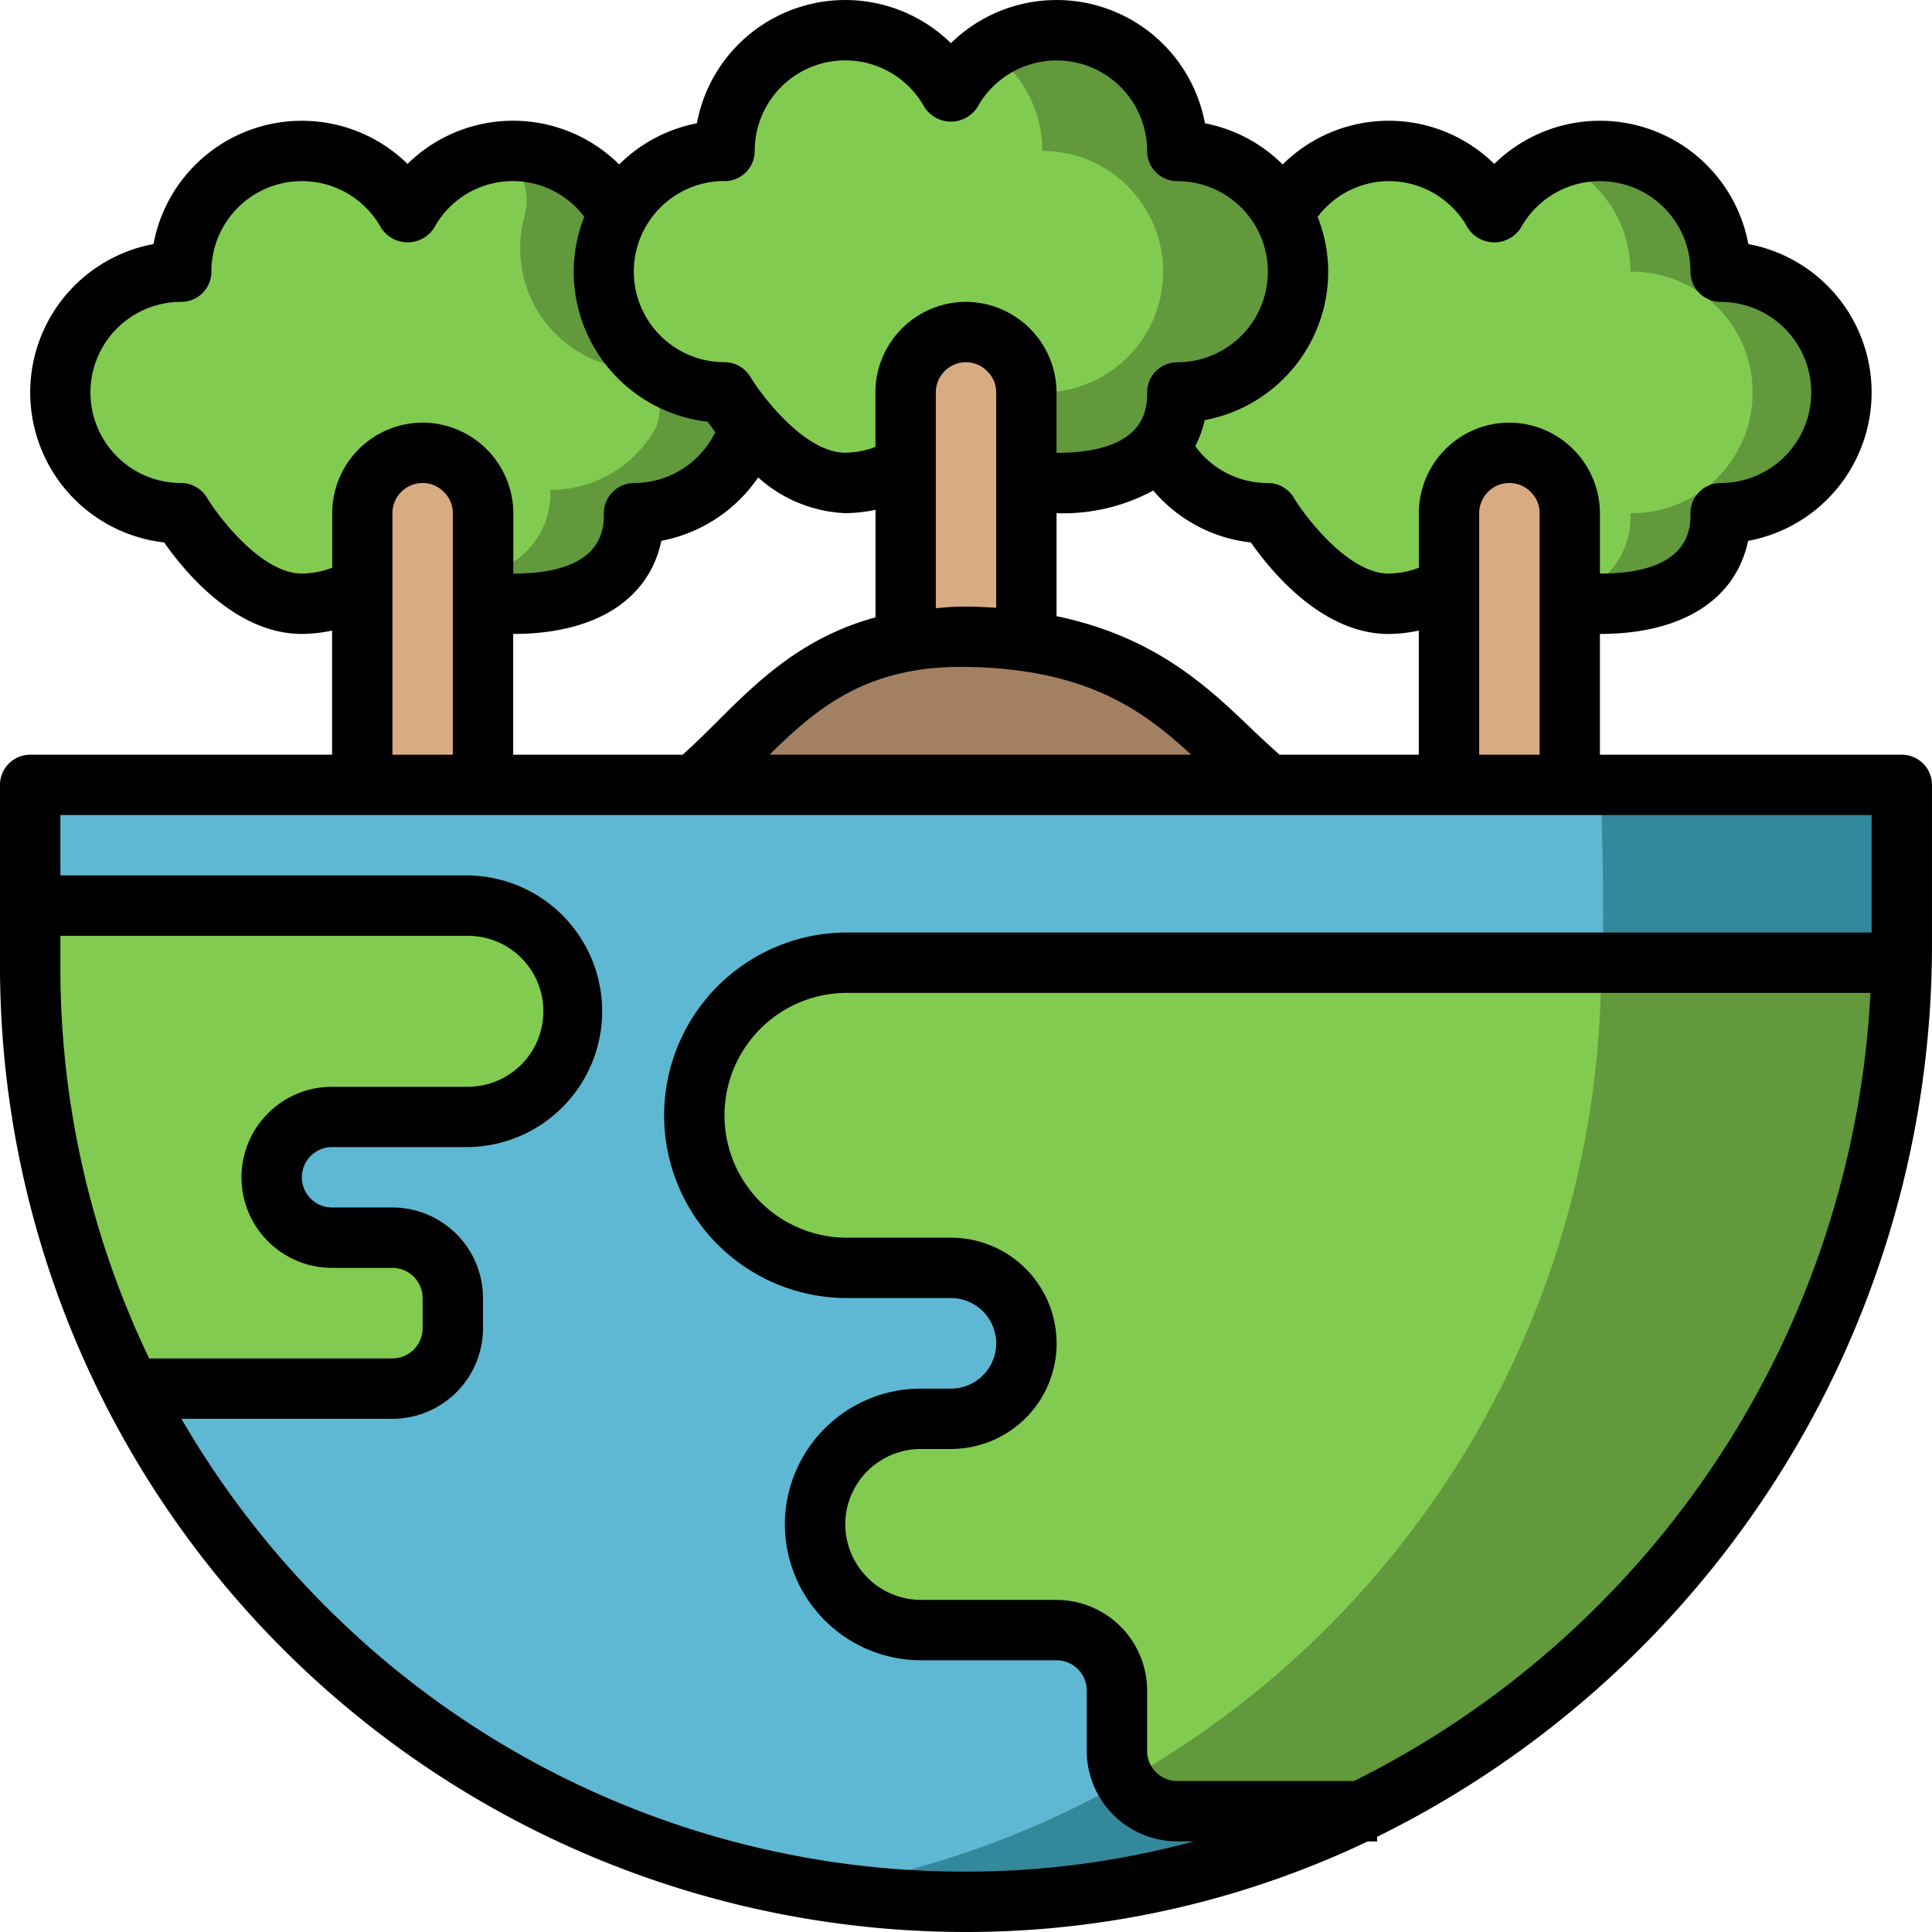 <svg id="ecosistema" xmlns="http://www.w3.org/2000/svg" width="104.188" height="104.188" viewBox="0 0 104.188 104.188">
  <path id="Trazado_626928" data-name="Trazado 626928" d="M88.117,31.89v.179a50.453,50.453,0,0,1-28.8,45.582H49.047A3.265,3.265,0,0,1,45.791,74.4V71.139a3.265,3.265,0,0,0-3.256-3.256H35.209a5.725,5.725,0,0,1-5.7-5.7,5.7,5.7,0,0,1,5.7-5.7h1.628a4.07,4.07,0,1,0,0-8.14H31.221a8.229,8.229,0,0,1,0-16.458Z" transform="translate(14.442 20.025)" fill="#81cc50"/>
  <path id="Trazado_626929" data-name="Trazado 626929" d="M101.932,26v9.589H45.446c-4.646,0-8.745,3.8-8.63,8.447a8.225,8.225,0,0,0,8.218,8.011H50.39a4.248,4.248,0,0,1,4.322,4.317,4.055,4.055,0,0,1-4.06,3.822H49.343A5.941,5.941,0,0,0,43.329,66.1a5.728,5.728,0,0,0,5.694,5.485H56.35a3.265,3.265,0,0,1,3.256,3.256v3.256a3.265,3.265,0,0,0,3.256,3.256H73.134a50.05,50.05,0,0,1-21.668,4.884A50.438,50.438,0,0,1,6.437,58.559h14.1A3.265,3.265,0,0,0,23.791,55.3V53.675a3.265,3.265,0,0,0-3.256-3.256H17.279a3.276,3.276,0,0,1-3.243-3.544,3.378,3.378,0,0,1,3.425-2.968H24.6A5.728,5.728,0,0,0,30.3,38.423a5.941,5.941,0,0,0-6.014-5.911H1V26H101.932Z" transform="translate(0.628 16.326)" fill="#5fb8d3"/>
  <path id="Trazado_626930" data-name="Trazado 626930" d="M69.261,26H53.029c.075,3.14.2,6.383.085,9.589H69.261Z" transform="translate(33.298 16.326)" fill="#34889b"/>
  <path id="Trazado_626931" data-name="Trazado 626931" d="M79.157,31.89v.179a50.453,50.453,0,0,1-28.8,45.582H40.086a3.277,3.277,0,0,1-1.27-.26,1.64,1.64,0,0,1-.374-.2,1.785,1.785,0,0,1-.342-.228,1.641,1.641,0,0,1-.309-.277,2.913,2.913,0,0,1-.212-.228c-.049-.065-.1-.114-.147-.179-.049-.081-.114-.179-.163-.26A50.4,50.4,0,0,0,62.942,32.069V31.89Z" transform="translate(23.403 20.025)" fill="#61993c"/>
  <path id="Trazado_626932" data-name="Trazado 626932" d="M46.516,60.628H56.789a50.05,50.05,0,0,1-21.668,4.884,51.029,51.029,0,0,1-8.091-.651,49.551,49.551,0,0,0,13.544-4.233c1.058-.5,2.1-1.042,3.126-1.628.049.081.114.179.163.26.049.065.1.114.147.179a2.91,2.91,0,0,0,.212.228,1.641,1.641,0,0,0,.309.277,1.785,1.785,0,0,0,.342.228,1.64,1.64,0,0,0,.374.2,3.277,3.277,0,0,0,1.27.26Z" transform="translate(16.973 37.048)" fill="#34889b"/>
  <path id="Trazado_626933" data-name="Trazado 626933" d="M28.85,53.794a5.061,5.061,0,0,1-.537-.472,5,5,0,0,1-.733-.912,3.073,3.073,0,0,1,1.27,1.384Z" transform="translate(17.318 32.91)" fill="#81cc50"/>
  <path id="Trazado_626934" data-name="Trazado 626934" d="M28.85,53.794a5.061,5.061,0,0,1-.537-.472,5,5,0,0,1-.733-.912,3.073,3.073,0,0,1,1.27,1.384Z" transform="translate(17.318 32.91)" fill="#5fb8d3"/>
  <path id="Trazado_626935" data-name="Trazado 626935" d="M68.661,11.512a6.512,6.512,0,0,1,0,13.023c0,3.6-2.914,4.884-6.512,4.884a5.953,5.953,0,0,1-1.628-.212V24.535a3.28,3.28,0,0,0-3.256-3.256,3.265,3.265,0,0,0-3.256,3.256v4a6.333,6.333,0,0,1-3.256.879c-3.6,0-6.512-4.884-6.512-4.884a6.472,6.472,0,0,1-5.812-3.6,4.524,4.524,0,0,0,.928-2.914,6.51,6.51,0,0,0,6.512-6.512,6.4,6.4,0,0,0-.814-3.142,6.5,6.5,0,0,1,11.4,0,6.508,6.508,0,0,1,12.209,3.142Z" transform="translate(24.131 3.14)" fill="#81cc50"/>
  <path id="Trazado_626936" data-name="Trazado 626936" d="M66.959,18.023a6.51,6.51,0,0,1-6.512,6.512c0,3.6-2.914,4.884-6.512,4.884a5.953,5.953,0,0,1-1.628-.212v-.244a4.324,4.324,0,0,0,3.272-4.428,6.512,6.512,0,1,0,0-13.023,6.459,6.459,0,0,0-4.07-6.023A6.036,6.036,0,0,1,53.936,5a6.51,6.51,0,0,1,6.512,6.512,6.51,6.51,0,0,1,6.512,6.512Z" transform="translate(32.345 3.14)" fill="#61993c"/>
  <path id="Trazado_626937" data-name="Trazado 626937" d="M54.512,22.928v9.979H48V18.256A3.265,3.265,0,0,1,51.256,15a3.28,3.28,0,0,1,3.256,3.256Z" transform="translate(30.141 9.419)" fill="#d9ab82"/>
  <path id="Trazado_626938" data-name="Trazado 626938" d="M56.628,10.882a6.4,6.4,0,0,1,.814,3.142,6.51,6.51,0,0,1-6.512,6.512A4.524,4.524,0,0,1,50,23.449c-1.14,1.416-3.207,1.97-5.584,1.97a5.953,5.953,0,0,1-1.628-.212V20.535a3.28,3.28,0,0,0-3.256-3.256,3.265,3.265,0,0,0-3.256,3.256v4a6.333,6.333,0,0,1-3.256.879c-2.1,0-3.972-1.66-5.161-3.044a15.058,15.058,0,0,1-1.351-1.84A6.51,6.51,0,0,1,20,14.023a6.4,6.4,0,0,1,.814-3.142,6.476,6.476,0,0,1,5.7-3.37A6.508,6.508,0,0,1,38.721,4.37,6.508,6.508,0,0,1,50.931,7.512a6.476,6.476,0,0,1,5.7,3.37Z" transform="translate(12.559 0.628)" fill="#81cc50"/>
  <path id="Trazado_626939" data-name="Trazado 626939" d="M49.417,14.023a6.51,6.51,0,0,1-6.512,6.512,4.524,4.524,0,0,1-.928,2.914c-1.14,1.416-3.207,1.97-5.584,1.97a5.953,5.953,0,0,1-1.628-.212V23.351a4.468,4.468,0,0,0,.863-2.816,6.51,6.51,0,0,0,6.512-6.512,6.4,6.4,0,0,0-.814-3.142,6.476,6.476,0,0,0-5.7-3.37,6.537,6.537,0,0,0-2.849-5.4A6.407,6.407,0,0,1,36.394,1a6.51,6.51,0,0,1,6.512,6.512,6.476,6.476,0,0,1,5.7,3.37A6.4,6.4,0,0,1,49.417,14.023Z" transform="translate(20.584 0.628)" fill="#61993c"/>
  <path id="Trazado_626940" data-name="Trazado 626940" d="M53.931,29.084H23c3.207-2.719,5.665-6.691,11.4-7.733a16.735,16.735,0,0,1,3.386-.26,22.776,22.776,0,0,1,3.126.244C48.086,22.344,50.61,26.284,53.931,29.084Z" transform="translate(14.442 13.242)" fill="#a38062"/>
  <path id="Trazado_626941" data-name="Trazado 626941" d="M36.512,18.928V27.67a22.777,22.777,0,0,0-3.126-.244,16.736,16.736,0,0,0-3.386.26V14.256A3.265,3.265,0,0,1,33.256,11a3.28,3.28,0,0,1,3.256,3.256Z" transform="translate(18.838 6.907)" fill="#d9ab82"/>
  <path id="Trazado_626942" data-name="Trazado 626942" d="M37.814,18.023a15.057,15.057,0,0,0,1.351,1.84,6.48,6.48,0,0,1-6.235,4.672c0,3.6-2.914,4.884-6.512,4.884a5.953,5.953,0,0,1-1.628-.212V24.535a3.28,3.28,0,0,0-3.256-3.256,3.265,3.265,0,0,0-3.256,3.256v4a6.333,6.333,0,0,1-3.256.879c-3.6,0-6.512-4.884-6.512-4.884a6.512,6.512,0,1,1,0-13.023A6.508,6.508,0,0,1,20.721,8.37a6.5,6.5,0,0,1,11.4,0,6.4,6.4,0,0,0-.814,3.142A6.51,6.51,0,0,0,37.814,18.023Z" transform="translate(1.256 3.14)" fill="#81cc50"/>
  <path id="Trazado_626943" data-name="Trazado 626943" d="M30.375,19.863a6.48,6.48,0,0,1-6.235,4.672c0,3.6-2.914,4.884-6.512,4.884A5.953,5.953,0,0,1,16,29.207V27.824a4.418,4.418,0,0,0,3.63-4.542A6.483,6.483,0,0,0,25.2,20.14a2.292,2.292,0,0,0-.112-2.522l-.018-.024a2.131,2.131,0,0,0-1.433-.882,6.517,6.517,0,0,1-5.423-8.1,3.226,3.226,0,0,0-.962-3.371c-.08-.065-.16-.127-.243-.187A4,4,0,0,1,17.628,5a6.476,6.476,0,0,1,5.7,3.37,6.4,6.4,0,0,0-.814,3.142,6.51,6.51,0,0,0,6.512,6.512A15.057,15.057,0,0,0,30.375,19.863Z" transform="translate(10.047 3.14)" fill="#61993c"/>
  <path id="Trazado_626944" data-name="Trazado 626944" d="M24.6,30a5.7,5.7,0,0,1,5.7,5.7,5.725,5.725,0,0,1-5.7,5.7H17.279a3.265,3.265,0,0,0-3.256,3.256,3.28,3.28,0,0,0,3.256,3.256h3.256a3.265,3.265,0,0,1,3.256,3.256v1.628a3.265,3.265,0,0,1-3.256,3.256H6.437A50.06,50.06,0,0,1,1,33.256V30H24.6Z" transform="translate(0.628 18.838)" fill="#81cc50"/>
  <path id="Trazado_626945" data-name="Trazado 626945" d="M18.512,22.928v9.979H12V18.256A3.265,3.265,0,0,1,15.256,15a3.28,3.28,0,0,1,3.256,3.256Z" transform="translate(7.535 9.419)" fill="#d9ab82"/>
  <g id="Grupo_949856" data-name="Grupo 949856" transform="translate(0 0)">
    <path id="Trazado_626946" data-name="Trazado 626946" d="M102.56,40.7H86.28V34.187c4.441,0,7.321-1.848,7.99-5.019a8.14,8.14,0,0,0,.013-16.007,8.139,8.139,0,0,0-13.7-4.321,8.12,8.12,0,0,0-11.412.029,8.115,8.115,0,0,0-4.19-2.22,8.14,8.14,0,0,0-13.7-4.321,8.14,8.14,0,0,0-13.7,4.321,8.085,8.085,0,0,0-4.19,2.22A8.12,8.12,0,0,0,21.977,8.84a8.14,8.14,0,0,0-13.7,4.321,8.141,8.141,0,0,0,.576,16.092c1.1,1.574,3.858,4.934,7.427,4.934a8.216,8.216,0,0,0,1.628-.181V40.7H1.628A1.627,1.627,0,0,0,0,42.326v9.768a52.1,52.1,0,0,0,52.079,52.094q.737,0,1.477-.021a50.306,50.306,0,0,0,20.2-4.863h.508v-.249a53.611,53.611,0,0,0,29.923-48.011V42.326A1.627,1.627,0,0,0,102.56,40.7Zm-22.791,0V27.675A1.63,1.63,0,0,1,81.4,26.047a1.592,1.592,0,0,1,1.161.5,1.57,1.57,0,0,1,.467,1.13V40.7ZM27.675,34.187c4.441,0,7.322-1.848,7.99-5.021a8.186,8.186,0,0,0,5.221-3.419,7.493,7.493,0,0,0,4.7,1.927,8.216,8.216,0,0,0,1.628-.181v5.8c-4,1.087-6.44,3.521-8.656,5.74-.594.593-1.164,1.146-1.74,1.667H27.675Zm26.047-1.41c-.472-.033-.959-.055-1.464-.065-.138,0-.275,0-.412,0-.49,0-.925.052-1.38.085V21.163a1.63,1.63,0,0,1,1.628-1.628,1.592,1.592,0,0,1,1.161.5,1.57,1.57,0,0,1,.467,1.13ZM52.2,35.967c6.4.117,9.447,2.331,12.035,4.731H41.5c2.6-2.566,5.315-4.841,10.7-4.731ZM69.006,40.7c-.5-.444-.993-.9-1.488-1.371-2.375-2.279-5.219-4.994-10.541-6.1V27.675a10.223,10.223,0,0,0,5.216-1.221,8.049,8.049,0,0,0,5.266,2.8c1.1,1.576,3.858,4.934,7.425,4.934a8.216,8.216,0,0,0,1.628-.181V40.7ZM74.885,9.768a4.864,4.864,0,0,1,4.27,2.525,1.7,1.7,0,0,0,2.855,0,4.88,4.88,0,0,1,9.154,2.359,1.627,1.627,0,0,0,1.628,1.628,4.884,4.884,0,1,1,0,9.768,1.627,1.627,0,0,0-1.628,1.628c0,.806,0,3.256-4.884,3.256V27.675A4.908,4.908,0,0,0,81.4,22.791a4.89,4.89,0,0,0-4.884,4.884v2.942a4.76,4.76,0,0,1-1.628.314c-2.165,0-4.477-3.031-5.117-4.093a1.631,1.631,0,0,0-1.4-.791,4.821,4.821,0,0,1-3.914-1.984,5.854,5.854,0,0,0,.51-1.407,8.152,8.152,0,0,0,6.66-8,8.07,8.07,0,0,0-.57-2.961A4.836,4.836,0,0,1,74.885,9.768Zm-35.814,0A1.627,1.627,0,0,0,40.7,8.14a4.88,4.88,0,0,1,9.154-2.359,1.7,1.7,0,0,0,2.855,0A4.88,4.88,0,0,1,61.861,8.14a1.627,1.627,0,0,0,1.628,1.628,4.884,4.884,0,1,1,0,9.768,1.627,1.627,0,0,0-1.628,1.628c0,.806,0,3.256-4.884,3.256V21.163a4.908,4.908,0,0,0-4.884-4.884,4.89,4.89,0,0,0-4.884,4.884V24.1a4.76,4.76,0,0,1-1.628.314c-2.165,0-4.477-3.031-5.117-4.093a1.631,1.631,0,0,0-1.4-.791,4.884,4.884,0,0,1,0-9.768ZM16.279,30.931c-2.165,0-4.477-3.031-5.117-4.093a1.631,1.631,0,0,0-1.4-.791,4.884,4.884,0,0,1,0-9.768A1.627,1.627,0,0,0,11.4,14.651a4.88,4.88,0,0,1,9.154-2.359,1.7,1.7,0,0,0,2.855,0,4.825,4.825,0,0,1,8.1-.6,8.07,8.07,0,0,0-.57,2.961,8.151,8.151,0,0,0,7.225,8.089c.116.166.26.361.412.562a4.887,4.887,0,0,1-4.381,2.745,1.627,1.627,0,0,0-1.628,1.628c0,.806,0,3.256-4.884,3.256V27.675a4.908,4.908,0,0,0-4.884-4.884,4.89,4.89,0,0,0-4.884,4.884v2.942A4.76,4.76,0,0,1,16.279,30.931Zm4.884-3.256a1.63,1.63,0,0,1,1.628-1.628,1.592,1.592,0,0,1,1.161.5,1.57,1.57,0,0,1,.467,1.13V40.7H21.163ZM3.256,50.466H25.233a4.07,4.07,0,1,1,0,8.14H17.907a4.884,4.884,0,0,0,0,9.768h3.256A1.63,1.63,0,0,1,22.791,70v1.628a1.63,1.63,0,0,1-1.628,1.628H8.045A48.634,48.634,0,0,1,3.256,52.094Zm50.212,50.446A48.629,48.629,0,0,1,18.039,87.1,49.182,49.182,0,0,1,9.785,76.513H21.163a4.89,4.89,0,0,0,4.884-4.884V70a4.89,4.89,0,0,0-4.884-4.884H17.907a1.628,1.628,0,1,1,0-3.256h7.326a7.326,7.326,0,0,0,0-14.651H3.256V43.954h97.676v6.333H45.663a9.869,9.869,0,0,0-9.849,9.865A9.857,9.857,0,0,0,45.663,70H51.28a2.442,2.442,0,1,1,0,4.884H49.652a7.335,7.335,0,0,0-7.326,7.326,7.351,7.351,0,0,0,7.326,7.326h7.326a1.63,1.63,0,0,1,1.628,1.628V94.42A4.89,4.89,0,0,0,63.489,99.3h.889A46.827,46.827,0,0,1,53.468,100.912Zm19.55-4.864H63.489a1.63,1.63,0,0,1-1.628-1.628V91.164a4.89,4.89,0,0,0-4.884-4.884H49.652a4.1,4.1,0,0,1-4.07-4.07,4.074,4.074,0,0,1,4.07-4.07H51.28a5.732,5.732,0,0,0,4.032-1.665,5.7,5.7,0,0,0-4.032-9.73H45.663a6.6,6.6,0,0,1-6.593-6.593,6.608,6.608,0,0,1,6.593-6.609H100.87A50.351,50.351,0,0,1,73.018,96.048Z" transform="translate(0 0)"/>
  </g>
</svg>
